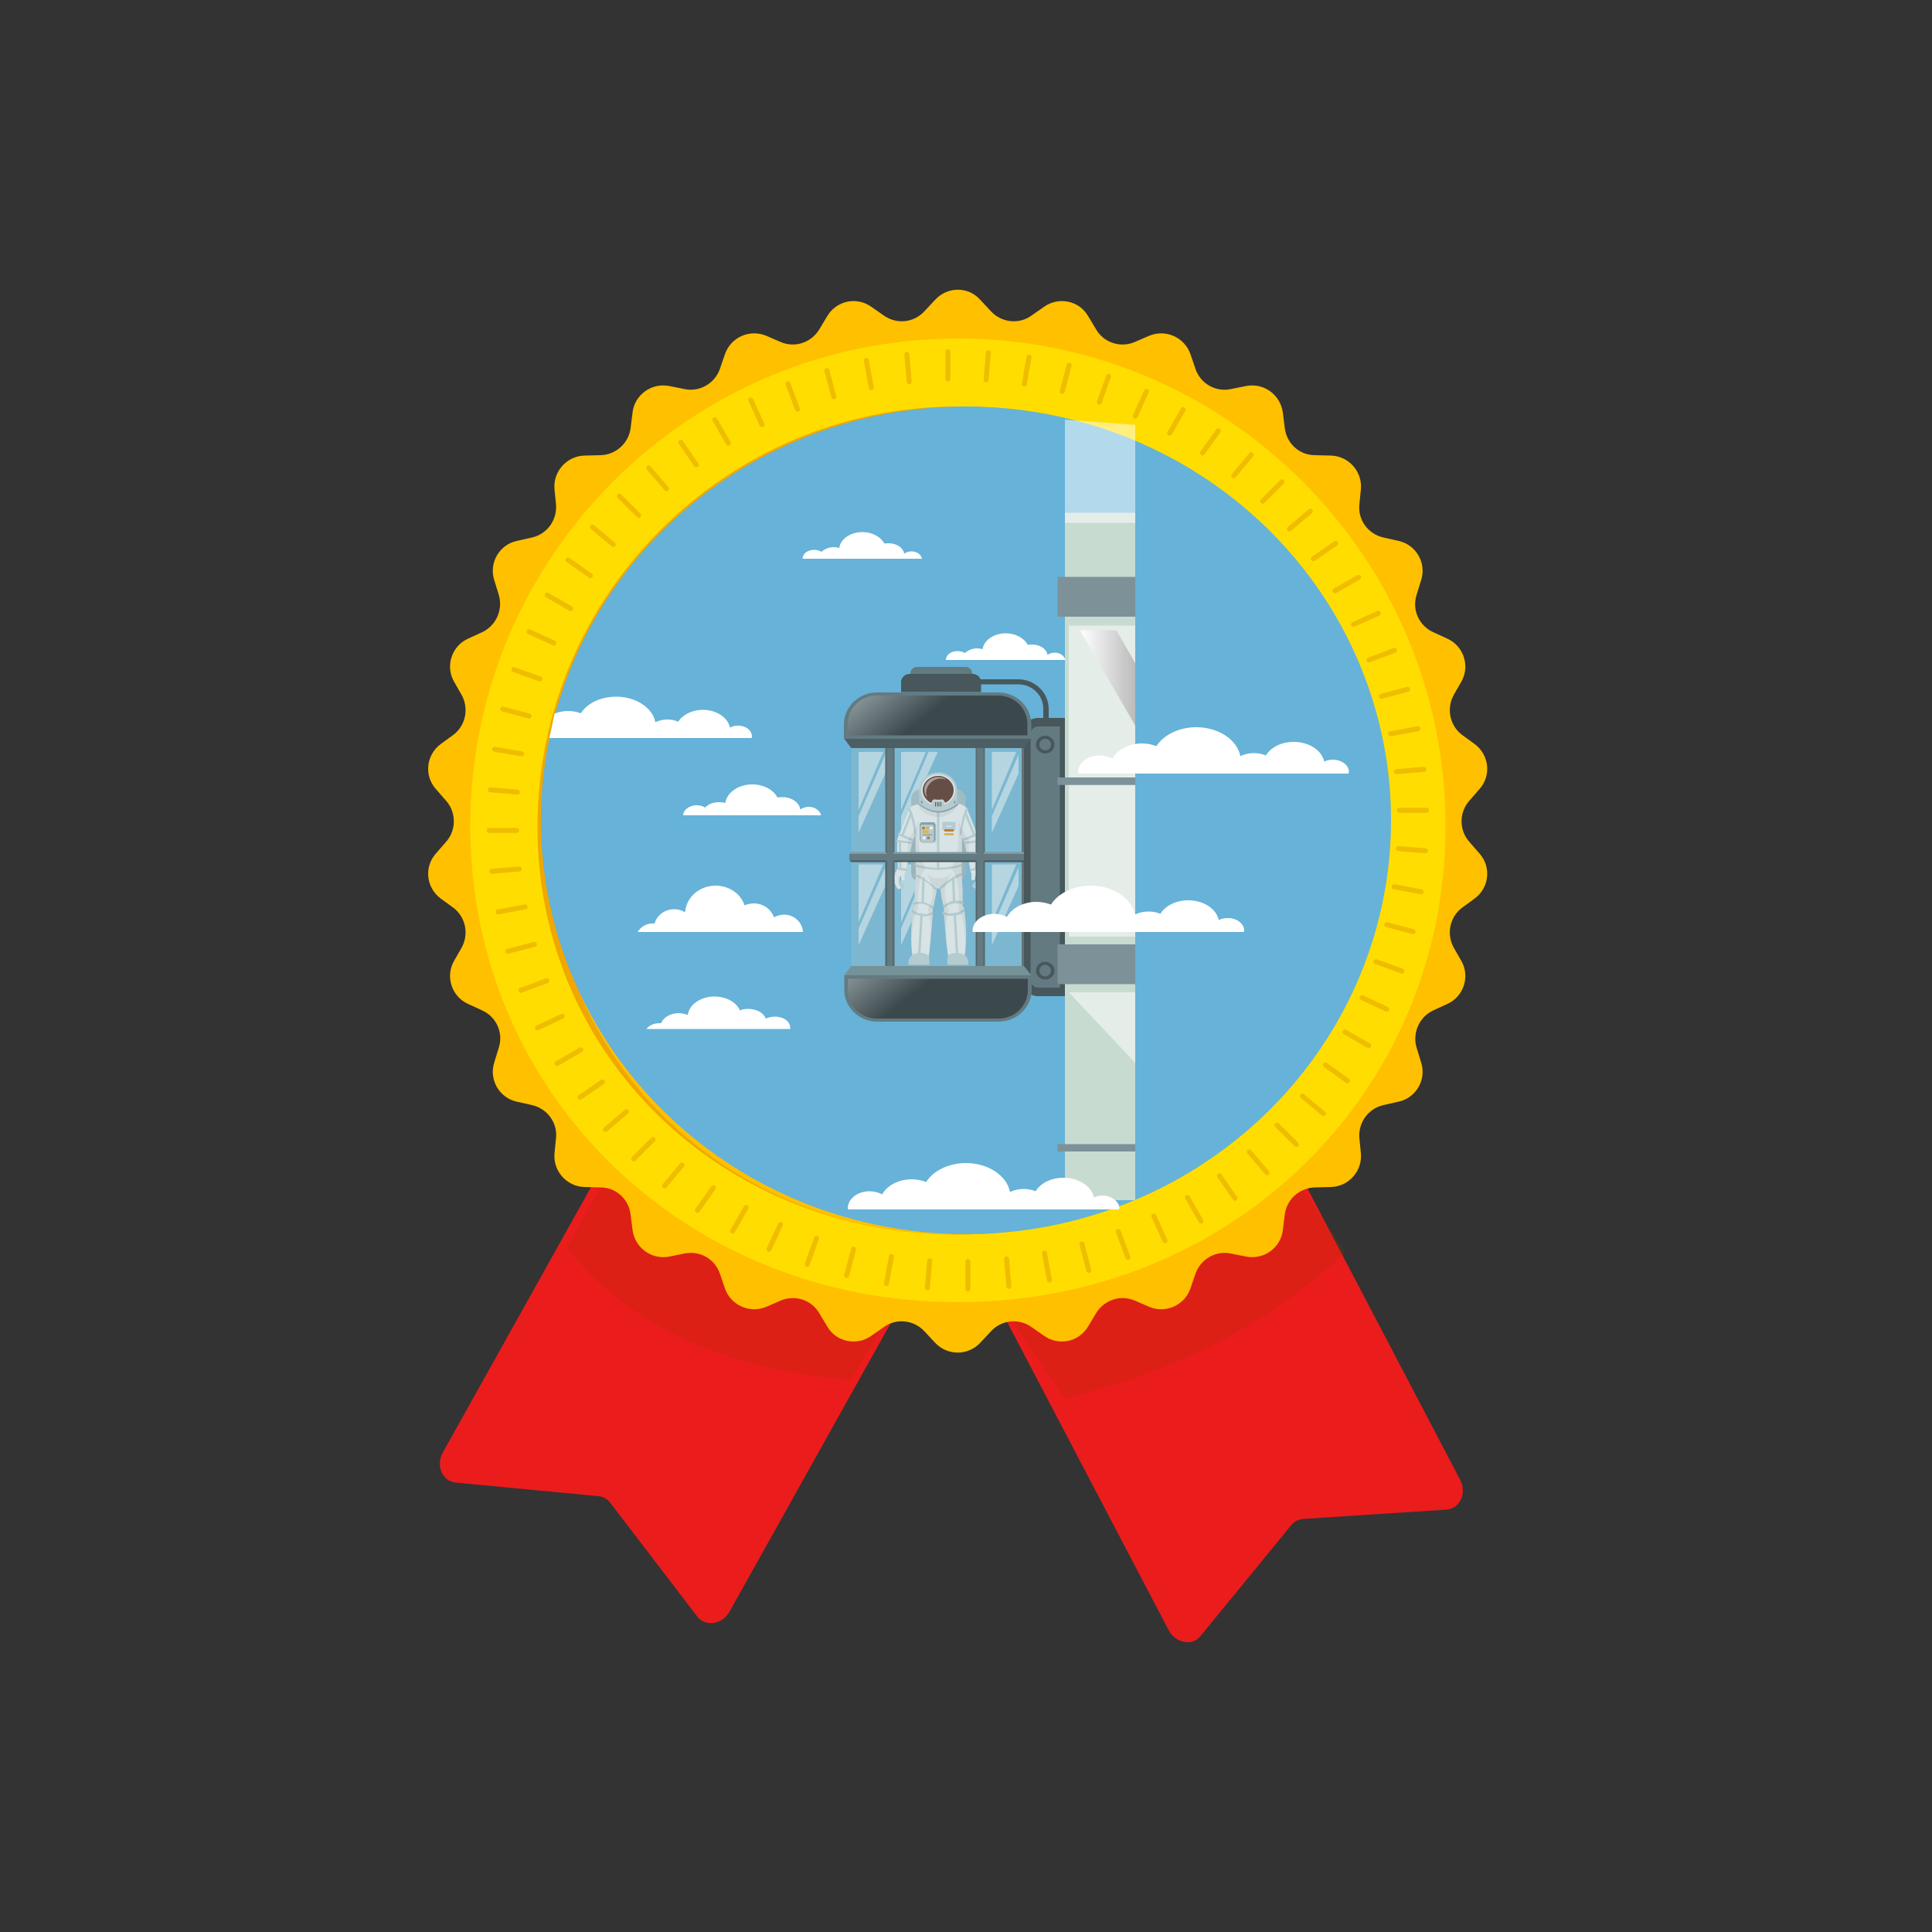 <?xml version="1.0" encoding="utf-8"?>
<!-- Generator: Adobe Illustrator 24.3.0, SVG Export Plug-In . SVG Version: 6.00 Build 0)  -->
<svg version="1.1" id="Layer_1" xmlns="http://www.w3.org/2000/svg" xmlns:xlink="http://www.w3.org/1999/xlink" x="0px" y="0px"
	 viewBox="0 0 500 500" style="enable-background:new 0 0 500 500;" xml:space="preserve">
<rect x="0" y="0" width="500" height="500" fill="#333333" stroke="none"/>
<style type="text/css">
	.st0{fill:#EB1C1C;}
	.st1{opacity:0.21;fill:#A33400;}
	.st2{fill:#FFC000;}
	.st3{fill:#FFC30D;}
	.st4{fill:#FFDD00;}
	.st5{fill:#F0A700;}
	.st6{clip-path:url(#SVGID_1_);}
	.st7{opacity:0.24;}
	.st8{fill:#FFFFFF;stroke:#B95700;stroke-width:1.294;stroke-linecap:round;stroke-miterlimit:10;}
	.st9{fill:#66B2D8;}
	.st10{clip-path:url(#SVGID_4_);}
	.st11{fill:#637A81;}
	.st12{fill:#47575B;}
	.st13{opacity:0.5;fill:#FFFFFF;enable-background:new    ;}
	.st14{fill:#97B8C5;}
	.st15{fill:#E0ECF1;}
	.st16{fill:#DADADA;}
	.st17{fill:#B1CCD7;}
	.st18{fill:#7A96A8;}
	.st19{fill:#492520;}
	.st20{opacity:0.1;fill:#3F4D57;enable-background:new    ;}
	.st21{fill:#FFFFFF;stroke:#B1CCD7;stroke-miterlimit:10;}
	.st22{fill:#B86810;}
	.st23{fill:#EAAC2A;}
	.st24{fill:#FFFFFF;}
	.st25{opacity:0.25;fill:#BFCABF;enable-background:new    ;}
	.st26{fill:#596E74;}
	.st27{fill:#7E9BA2;}
	.st28{fill:#53676C;}
	.st29{fill:#759299;}
	.st30{opacity:0.4;fill:url(#SVGID_5_);enable-background:new    ;}
	.st31{fill:#4B5F64;}
	.st32{opacity:0.4;fill:url(#SVGID_6_);enable-background:new    ;}
	.st33{clip-path:url(#SVGID_8_);}
	.st34{fill:#C8DBD0;}
	.st35{fill:url(#SVGID_9_);}
	.st36{fill:url(#SVGID_10_);}
	.st37{fill:url(#SVGID_11_);}
	.st38{fill:url(#SVGID_12_);}
	.st39{fill:url(#SVGID_13_);}
	.st40{fill:url(#SVGID_14_);}
	.st41{fill:url(#SVGID_15_);}
	.st42{fill:#7C9298;}
</style>
<g>
	<g>
		<g>
			<g>
				<path class="st0" d="M302.4,421.8l-49-93.5l75.5-38.8l49,93.5c1.8,3.5-0.1,7.5-3.7,7.7l-36.9,2.4c-1.3,0.1-2.4,0.7-3.2,1.7
					l-23.4,28.6C308.6,426.1,304.2,425.3,302.4,421.8z"/>
				<path class="st1" d="M251.3,326.3l76.4-32.6l20.5,30.5c-20.8,19.3-45.3,31.2-72.7,37.7L251.3,326.3z"/>
			</g>
			<g>
				<path class="st0" d="M188.8,417.1l50.1-89.7l-74.2-41.2l-50.1,89.7c-1.9,3.4-0.1,7.5,3.4,7.8l36.8,3.5c1.3,0.1,2.4,0.7,3.2,1.8
					l22.4,29.3C182.5,421.1,186.9,420.5,188.8,417.1z"/>
				<path class="st1" d="M245.5,314.8l-84.6-17.6l-14.2,25.7c16,20.4,40.8,31.4,73.5,34.2L245.5,314.8z"/>
			</g>
		</g>
	</g>
	<path class="st2" d="M253.7,77.6l2.8,3c2.7,2.9,7.2,3.4,10.4,1.1l3.3-2.3c3.8-2.7,9.1-1.6,11.4,2.4l2.1,3.5c2,3.4,6.3,4.8,10,3.2
		l3.7-1.6c4.3-1.8,9.2,0.4,10.7,4.8l1.3,3.8c1.3,3.8,5.2,6,9.1,5.2l4-0.8c4.6-0.9,8.9,2.3,9.5,6.9l0.5,4c0.5,4,3.8,7,7.8,7l4.1,0.1
		c4.6,0.1,8.2,4.1,7.8,8.7l-0.4,4c-0.4,4,2.3,7.6,6.2,8.5l4,0.9c4.5,1,7.2,5.7,5.8,10.1l-1.2,3.9c-1.2,3.8,0.6,7.9,4.3,9.6l3.7,1.7
		c4.2,1.9,5.9,7.1,3.6,11.1l-2,3.5c-1.9,3.5-1,7.9,2.2,10.3l3.3,2.4c3.7,2.8,4.3,8.1,1.2,11.6l-2.7,3.1c-2.6,3-2.6,7.5,0,10.5
		l2.7,3.1c3.1,3.5,2.5,8.8-1.2,11.6l-3.3,2.4c-3.2,2.4-4.1,6.8-2.2,10.3l2,3.5c2.3,4,0.6,9.2-3.6,11.1l-3.7,1.7
		c-3.6,1.7-5.4,5.8-4.3,9.6l1.2,3.9c1.4,4.4-1.3,9.1-5.8,10.1l-4,0.9c-3.9,0.9-6.5,4.5-6.2,8.5l0.4,4c0.4,4.6-3.2,8.6-7.8,8.7
		l-4.1,0.1c-4,0.1-7.3,3.1-7.8,7l-0.5,4c-0.5,4.6-4.9,7.8-9.5,6.9l-4-0.8c-3.9-0.8-7.8,1.5-9.1,5.2l-1.3,3.8
		c-1.5,4.4-6.4,6.6-10.7,4.8l-3.7-1.6c-3.7-1.6-7.9-0.2-10,3.2l-2.1,3.5c-2.4,4-7.6,5.1-11.4,2.4l-3.3-2.3
		c-3.3-2.3-7.7-1.8-10.4,1.1l-2.8,3c-3.2,3.4-8.5,3.4-11.7,0l-2.8-3c-2.7-2.9-7.2-3.4-10.4-1.1l-3.3,2.3c-3.8,2.7-9.1,1.6-11.4-2.4
		l-2.1-3.5c-2-3.4-6.3-4.8-10-3.2l-3.7,1.6c-4.3,1.8-9.2-0.4-10.7-4.8l-1.3-3.8c-1.3-3.8-5.2-6-9.1-5.2l-4,0.8
		c-4.6,0.9-8.9-2.3-9.5-6.9l-0.5-4c-0.5-4-3.8-7-7.8-7l-4.1-0.1c-4.6-0.1-8.2-4.1-7.8-8.7l0.4-4c0.4-4-2.3-7.6-6.2-8.5l-4-0.9
		c-4.5-1-7.2-5.7-5.8-10.1l1.2-3.9c1.2-3.8-0.6-7.9-4.3-9.6l-3.7-1.7c-4.2-1.9-5.9-7.1-3.6-11.1l2-3.5c1.9-3.5,1-7.9-2.2-10.3
		l-3.3-2.4c-3.7-2.8-4.3-8.1-1.2-11.6l2.7-3.1c2.6-3,2.6-7.5,0-10.5l-2.7-3.1c-3.1-3.5-2.5-8.8,1.2-11.6l3.3-2.4
		c3.2-2.4,4.1-6.8,2.2-10.3l-2-3.5c-2.3-4-0.6-9.2,3.6-11.1l3.7-1.7c3.6-1.7,5.4-5.8,4.3-9.6l-1.2-3.9c-1.4-4.4,1.3-9.1,5.8-10.1
		l4-0.9c3.9-0.9,6.5-4.5,6.2-8.5l-0.4-4c-0.4-4.6,3.2-8.6,7.8-8.7l4.1-0.1c4-0.1,7.3-3.1,7.8-7l0.5-4c0.5-4.6,4.9-7.8,9.5-6.9l4,0.8
		c3.9,0.8,7.8-1.5,9.1-5.2l1.3-3.8c1.5-4.4,6.4-6.6,10.7-4.8l3.7,1.6c3.7,1.6,7.9,0.2,10-3.2l2.1-3.5c2.4-4,7.6-5.1,11.4-2.4
		l3.3,2.3c3.3,2.3,7.7,1.8,10.4-1.1l2.8-3C245.2,74.1,250.6,74.1,253.7,77.6z"/>
	<g>
		<g>
			<path class="st3" d="M342.7,231.1c0,52.4-42.5,92.3-94.8,92.3s-94.8-39.9-94.8-92.3c0-52.4,42.5-94.8,94.8-94.8
				S342.7,178.8,342.7,231.1z"/>
		</g>
		<g>
			<path class="st4" d="M247.9,337c-70.8,0-126.2-54.1-126.2-123.2c0-69.6,56.6-126.2,126.2-126.2c69.6,0,126.2,56.6,126.2,126.2
				C374.1,282.9,318.7,337,247.9,337z"/>
		</g>
		<path class="st5" d="M247.9,105.2c-60,0-108.8,48.8-108.8,108.8c0,59.2,47.8,105.5,108.8,105.5c61,0,108.8-46.3,108.8-105.5
			C356.7,154,307.9,105.2,247.9,105.2z"/>
		<path class="st2" d="M247.9,110.5c-58.5,0-106.1,47.6-106.1,106.1c0,57.7,46.6,102.9,106.1,102.9c59.5,0,106.1-45.2,106.1-102.9
			C354,158.1,306.4,110.5,247.9,110.5z"/>
		<g>
			<defs>
				<path id="SVGID_3_" d="M341.8,213.6c0,51.9-42.1,91.4-93.9,91.4c-51.9,0-93.9-39.5-93.9-91.4c0-51.9,42.1-93.9,93.9-93.9
					C299.8,119.6,341.8,161.7,341.8,213.6z"/>
			</defs>
			<clipPath id="SVGID_1_">
				<use xlink:href="#SVGID_3_"  style="overflow:visible;"/>
			</clipPath>
			<g class="st6">
				
					<rect x="228.9" y="50.4" transform="matrix(0.707 0.707 -0.707 0.707 199.425 -116.23)" class="st4" width="22.3" height="264.4"/>
			</g>
			<g class="st6">
				
					<rect x="242.4" y="84.7" transform="matrix(0.707 0.707 -0.707 0.707 239.523 -123.29)" class="st4" width="52.4" height="285.5"/>
			</g>
		</g>
	</g>
	<g class="st7">
		<line class="st8" x1="126.6" y1="214.9" x2="133.7" y2="214.9"/>
		<line class="st8" x1="126.9" y1="204.4" x2="133.9" y2="205"/>
		<line class="st8" x1="128" y1="193.9" x2="135" y2="195.1"/>
		<line class="st8" x1="130.1" y1="183.5" x2="136.9" y2="185.3"/>
		<line class="st8" x1="133" y1="173.3" x2="139.7" y2="175.7"/>
		<line class="st8" x1="136.9" y1="163.5" x2="143.3" y2="166.4"/>
		<line class="st8" x1="141.6" y1="154" x2="147.7" y2="157.5"/>
		<line class="st8" x1="147" y1="144.9" x2="152.8" y2="149"/>
		<line class="st8" x1="153.3" y1="136.4" x2="158.7" y2="140.9"/>
		<line class="st8" x1="160.3" y1="128.4" x2="165.3" y2="133.4"/>
		<line class="st8" x1="167.9" y1="121.1" x2="172.5" y2="126.5"/>
		<line class="st8" x1="176.2" y1="114.5" x2="180.2" y2="120.3"/>
		<line class="st8" x1="185" y1="108.6" x2="188.5" y2="114.7"/>
		<line class="st8" x1="194.3" y1="103.5" x2="197.2" y2="109.9"/>
		<line class="st8" x1="203.9" y1="99.3" x2="206.4" y2="105.9"/>
		<line class="st8" x1="214" y1="95.9" x2="215.8" y2="102.7"/>
		<line class="st8" x1="224.2" y1="93.3" x2="225.5" y2="100.3"/>
		<line class="st8" x1="234.7" y1="91.7" x2="235.3" y2="98.8"/>
		<line class="st8" x1="245.3" y1="91" x2="245.3" y2="98.1"/>
		<line class="st8" x1="255.8" y1="91.3" x2="255.2" y2="98.3"/>
		<line class="st8" x1="266.3" y1="92.4" x2="265.1" y2="99.4"/>
		<line class="st8" x1="276.7" y1="94.5" x2="274.9" y2="101.3"/>
		<line class="st8" x1="286.9" y1="97.4" x2="284.5" y2="104.1"/>
		<line class="st8" x1="296.7" y1="101.3" x2="293.8" y2="107.7"/>
		<line class="st8" x1="306.2" y1="106" x2="302.7" y2="112.1"/>
		<line class="st8" x1="315.3" y1="111.5" x2="311.2" y2="117.2"/>
		<line class="st8" x1="323.8" y1="117.7" x2="319.3" y2="123.1"/>
		<line class="st8" x1="331.8" y1="124.7" x2="326.8" y2="129.7"/>
		<line class="st8" x1="339.1" y1="132.3" x2="333.7" y2="136.9"/>
		<line class="st8" x1="345.7" y1="140.6" x2="339.9" y2="144.6"/>
		<line class="st8" x1="351.6" y1="149.4" x2="345.5" y2="152.9"/>
		<line class="st8" x1="356.7" y1="158.7" x2="350.3" y2="161.6"/>
		<line class="st8" x1="360.9" y1="168.3" x2="354.3" y2="170.8"/>
		<line class="st8" x1="364.3" y1="178.4" x2="357.5" y2="180.2"/>
		<line class="st8" x1="366.9" y1="188.6" x2="359.9" y2="189.9"/>
		<line class="st8" x1="368.5" y1="199.1" x2="361.4" y2="199.7"/>
		<line class="st8" x1="369.2" y1="209.7" x2="362.1" y2="209.7"/>
		<line class="st8" x1="368.9" y1="220.2" x2="361.9" y2="219.6"/>
		<line class="st8" x1="367.8" y1="230.8" x2="360.8" y2="229.5"/>
		<line class="st8" x1="365.7" y1="241.1" x2="358.9" y2="239.3"/>
		<line class="st8" x1="362.8" y1="251.3" x2="356.1" y2="248.9"/>
		<line class="st8" x1="358.9" y1="261.2" x2="352.5" y2="258.2"/>
		<line class="st8" x1="354.2" y1="270.6" x2="348.1" y2="267.1"/>
		<line class="st8" x1="348.7" y1="279.7" x2="343" y2="275.6"/>
		<line class="st8" x1="342.5" y1="288.2" x2="337.1" y2="283.7"/>
		<line class="st8" x1="335.5" y1="296.2" x2="330.5" y2="291.2"/>
		<line class="st8" x1="327.9" y1="303.5" x2="323.3" y2="298.1"/>
		<line class="st8" x1="319.6" y1="310.1" x2="315.6" y2="304.3"/>
		<line class="st8" x1="310.8" y1="316" x2="307.3" y2="309.9"/>
		<line class="st8" x1="301.5" y1="321.1" x2="298.6" y2="314.7"/>
		<line class="st8" x1="291.9" y1="325.4" x2="289.4" y2="318.7"/>
		<line class="st8" x1="281.8" y1="328.8" x2="280" y2="321.9"/>
		<line class="st8" x1="271.6" y1="331.3" x2="270.3" y2="324.3"/>
		<line class="st8" x1="261.1" y1="332.9" x2="260.5" y2="325.8"/>
		<line class="st8" x1="250.5" y1="333.6" x2="250.5" y2="326.5"/>
		<line class="st8" x1="240" y1="333.3" x2="240.6" y2="326.3"/>
		<line class="st8" x1="229.4" y1="332.2" x2="230.7" y2="325.2"/>
		<line class="st8" x1="219.1" y1="330.1" x2="220.9" y2="323.3"/>
		<line class="st8" x1="208.9" y1="327.2" x2="211.3" y2="320.5"/>
		<line class="st8" x1="199" y1="323.3" x2="202" y2="316.9"/>
		<line class="st8" x1="189.6" y1="318.6" x2="193.1" y2="312.5"/>
		<line class="st8" x1="180.5" y1="313.2" x2="184.6" y2="307.4"/>
		<line class="st8" x1="172" y1="306.9" x2="176.5" y2="301.5"/>
		<line class="st8" x1="164" y1="299.9" x2="169" y2="294.9"/>
		<line class="st8" x1="156.7" y1="292.3" x2="162.1" y2="287.7"/>
		<line class="st8" x1="150.1" y1="284" x2="155.9" y2="280"/>
		<line class="st8" x1="144.2" y1="275.2" x2="150.3" y2="271.7"/>
		<line class="st8" x1="139.1" y1="266" x2="145.5" y2="263"/>
		<line class="st8" x1="134.8" y1="256.3" x2="141.5" y2="253.8"/>
		<line class="st8" x1="131.4" y1="246.2" x2="138.3" y2="244.4"/>
		<line class="st8" x1="128.9" y1="236" x2="135.9" y2="234.7"/>
		<line class="st8" x1="127.3" y1="225.5" x2="134.4" y2="224.9"/>
	</g>
</g>
<g id="Layer_1_1_">
	<ellipse class="st9" cx="250" cy="212.3" rx="110" ry="107.1"/>
	<g>
		<g>
			<defs>
				<polyline id="SVGID_2_" points="293.8,310.6 293.8,75 199.5,75 199.5,310.6 				"/>
			</defs>
			<clipPath id="SVGID_4_">
				<use xlink:href="#SVGID_2_"  style="overflow:visible;"/>
			</clipPath>
			<g class="st10">
				<path class="st11" d="M249.9,172.6h-12.6c-0.9,0-1.7,0.7-1.7,1.7v2h16v-2C251.6,173.3,250.8,172.6,249.9,172.6z"/>
				<path class="st12" d="M276.6,257.8h-7.9c-2.4,0-4.3-1.9-4.3-4.2V190c0-2.3,1.9-4.2,4.3-4.2h7.9V257.8z"/>
				<path class="st11" d="M268.7,255.6c-1.1,0-2-0.9-2-2V190c0-1.1,0.9-2,2-2h5.6v67.6H268.7z"/>
				<path class="st12" d="M272.9,192.7c0,1.3-1.1,2.3-2.4,2.3s-2.4-1-2.4-2.3s1.1-2.3,2.4-2.3S272.9,191.4,272.9,192.7z"/>
				<path class="st12" d="M272.9,251.2c0,1.3-1.1,2.3-2.4,2.3s-2.4-1-2.4-2.3s1.1-2.3,2.4-2.3S272.9,249.9,272.9,251.2z"/>
				<ellipse class="st11" cx="270.5" cy="192.7" rx="1.5" ry="1.5"/>
				<path class="st11" d="M272,251.2c0,0.8-0.7,1.5-1.5,1.5s-1.5-0.6-1.5-1.5s0.7-1.5,1.5-1.5S272,250.4,272,251.2z"/>
				<path class="st12" d="M251.7,174.4h-16.3c-1.2,0-2.2,1-2.2,2.1v2.6h20.7v-2.6C253.9,175.4,252.9,174.4,251.7,174.4z"/>
				<path class="st12" d="M271.4,186.4H270v-3c0-3.5-2.9-6.3-6.5-6.3h-11.2v-1.3h11.2c4.3,0,7.9,3.4,7.9,7.7V186.4z"/>
				<polygon class="st13" points="222.2,194.6 222.2,209.6 228.6,194.6 				"/>
				<polygon class="st13" points="222.2,215.5 229.1,200.2 229.1,195.3 222.2,211.2 				"/>
				<polygon class="st13" points="256.7,194.6 256.7,209.6 263,194.6 				"/>
				<polygon class="st13" points="256.7,211.2 256.7,215.5 263.6,200.2 263.6,195.3 				"/>
				<polygon class="st13" points="233.2,194.6 233.2,209.6 239.6,194.6 				"/>
				<polygon class="st13" points="233.2,211.2 233.2,215.5 242.7,194.6 240.3,194.6 				"/>
				<polygon class="st13" points="222.2,223.7 222.2,238.7 228.6,223.7 				"/>
				<polygon class="st13" points="222.2,244.6 229.1,229.3 229.1,224.5 222.2,240.3 				"/>
				<polygon class="st13" points="256.7,223.7 256.7,238.7 263,223.7 				"/>
				<polygon class="st13" points="256.7,244.6 263.6,229.3 263.6,224.5 256.7,240.3 				"/>
				<polygon class="st13" points="233.2,223.7 233.2,238.7 239.6,223.7 				"/>
				<polygon class="st13" points="233.2,240.3 233.2,244.6 242.7,223.7 240.3,223.7 				"/>
				<g>
					<g>
						<path class="st14" d="M249.9,206.7v18.9c0,0.8-0.4,1.5-0.9,2c-0.1,0-0.1,0.1-0.2,0.1c-0.4,0.3-1,0.5-1.5,0.5h-8.9
							c-0.2,0-0.3,0-0.5,0c-0.4-0.1-0.7-0.2-1-0.4c-0.1,0-0.1-0.1-0.2-0.1c-0.6-0.5-0.9-1.2-0.9-2v-18.9c0-1.3,0.9-2.3,2.2-2.5
							c0.2,0,0.3,0,0.5,0h8.9c0.2,0,0.3,0,0.5,0C248.9,204.4,249.9,205.5,249.9,206.7z"/>
						<g>
							<g>
								<path class="st15" d="M249.1,208.3c0,0,0,1.6-0.1,4c0,0.7,0,1.6,0,2.4c0,0.4,0,0.8,0,1.3c0,0.1,0,0.2,0,0.2
									c0,2.3-0.1,4.9-0.1,7.3c0,0.2,0,0.4,0,0.6c0,0.7,0,1.3,0,2c0,0.2,0,0.3,0,0.5c0,0,0,0,0,0v0c0,1.3,0,2.4,0,3.3h-11.9
									c0-0.9,0-2,0-3.3v0c0,0,0,0,0,0c0-0.2,0-0.3,0-0.5c0-0.6,0-1.3,0-2c0-0.2,0-0.4,0-0.5c0-2.4-0.1-4.9-0.1-7.3
									c0-0.1,0-0.2,0-0.2c0-0.4,0-0.9,0-1.3l0,0c0-0.9,0-1.7,0-2.4c0-2.4-0.1-4-0.1-4c0,0,0,0,0.1,0l0.9-0.3l0.4-0.1l0.5-0.1
									l0.5-0.1l0.4-0.1l0.6-0.2l0.1,0h5.8l0.1,0l0.6,0.2l0.4,0.1l0.5,0.1l0.5,0.1l0.4,0.1L249.1,208.3
									C249,208.3,249.1,208.3,249.1,208.3z"/>
								<g>
									<path class="st15" d="M249.1,232.9c0,0.2,0,0.4-0.1,0.6c0,0.1,0,0.2,0,0.3c0,0.1,0,0.2,0,0.3c-0.1,0.4-0.1,0.9-0.2,1.3
										l-0.6,0l-0.1,0l-1,0.1l-1.3,0.1l-0.3,0l-0.4,0l-0.5,0c-0.1-0.2-0.1-0.4-0.2-0.6c0-0.1-0.1-0.2-0.1-0.3
										c0-0.1-0.1-0.2-0.1-0.3c-0.4-1.3-0.6-2.7-0.8-4.3c0-0.1,0-0.2,0-0.3c0-0.1,0-0.2,0-0.3l0,0c-0.1-0.5-0.1-1-0.2-1.5
										c0-0.2-0.1-0.4-0.1-0.7c0-0.1,0-0.2,0-0.3c-0.1-0.4-0.1-0.8-0.2-1.2c-0.1,0.4-0.1,0.8-0.2,1.2c0,0.1,0,0.2,0,0.3
										c0,0.2-0.1,0.4-0.1,0.7c-0.1,0.5-0.1,1-0.2,1.5l0,0c0,0.1,0,0.2,0,0.3c0,0.1,0,0.2,0,0.3c-0.2,1.6-0.5,3-0.8,4.3
										c0,0.1-0.1,0.2-0.1,0.3c0,0.1-0.1,0.2-0.1,0.3c-0.1,0.2-0.1,0.4-0.2,0.6l-0.5,0l-0.6,0l-0.1,0l-1.3-0.1l-1-0.1l-0.1,0
										l-0.6,0c-0.1-0.4-0.1-0.9-0.2-1.3c0-0.1,0-0.2,0-0.3l0,0c0-0.1,0-0.2,0-0.3c-0.2-2.2-0.1-4.2,0.1-5.9
										c0-0.3,0.1-0.6,0.1-0.9c0,0,0,0,0,0c0,0,0,0,0,0c0-0.2,0.1-0.3,0.1-0.5c0-0.1,0.1-0.3,0.1-0.4c0-0.1,0-0.1,0-0.2v0
										c0,0,0,0,0,0c0,0,0,0,0,0h0c0.4-0.4,0.7-0.7,1.2-0.9l0,0c0,0,0.1,0,0.1-0.1c0.3-0.1,0.7-0.2,1-0.2c0,0,0.1,0,0.1,0l0,0
										c0.5,0,1,0,1.6,0.2c0,0,0.1,0,0.1,0c0,0,0,0,0,0c0.3,0.1,0.7,0.2,1,0.4l0,0c0.1,0,0.2,0.1,0.3,0.1c0.1,0,0.1,0.1,0.2,0.1
										l0,0c0,0,0.1,0,0.1,0c0,0,0.1,0,0.1,0l0,0c0.1,0,0.2-0.1,0.2-0.1c0.1,0,0.2-0.1,0.3-0.1l0,0c0.3-0.2,0.7-0.3,1-0.4
										c0,0,0,0,0,0c0,0,0.1,0,0.1,0c0.5-0.1,1.1-0.2,1.6-0.2c0,0,0.1,0,0.1,0c0.4,0,0.7,0.1,1,0.2c0,0,0.1,0,0.1,0.1l0,0
										c0.4,0.2,0.8,0.5,1.2,0.9h0l0,0c0,0,0,0,0,0v0c0,0.1,0,0.1,0,0.2c0,0.1,0.1,0.3,0.1,0.4c0,0.2,0.1,0.3,0.1,0.5c0,0,0,0,0,0
										c0,0,0,0,0,0c0.1,0.3,0.1,0.6,0.1,0.9C249.1,229.2,249.2,231,249.1,232.9z"/>
									<path class="st15" d="M241.4,235.1c0,0.3,0,0.6,0,0.9c0,0.2,0,0.4,0,0.6c-0.2,3.6-0.8,9-1,10.8l0,0
										c-0.1,0.4-0.1,0.7-0.1,0.7l0,0l0,0c-0.5-0.5-1.4-0.7-2.3-0.7c-0.6,0-1.3,0.1-1.8,0.3v0c0-0.2-0.1-0.3-0.1-0.5c0,0,0,0,0,0
										c0,0,0,0,0,0c0-0.1,0-0.1,0-0.2v0c-0.5-2.7-0.4-7.7,0.2-11.1c0-0.2,0.1-0.4,0.1-0.5c0.1-0.5,0.2-0.9,0.3-1.3
										c0-0.1,0.1-0.2,0.1-0.3l0,0c0-0.1,0.4-0.1,0.9,0c0,0,0.1,0,0.1,0c0.8,0.2,1.9,0.4,2.7,0.6c0,0,0.1,0,0.1,0
										c0.5,0.1,0.8,0.2,0.9,0.3C241.4,234.9,241.4,235,241.4,235.1z"/>
									<path class="st15" d="M249.7,247L249.7,247c0,0.1,0,0.1,0,0.2c0,0,0,0,0,0c0,0.2-0.1,0.4-0.1,0.5v0
										c-0.5-0.2-1.2-0.3-1.8-0.3c-0.9,0-1.8,0.2-2.3,0.7l0,0l0,0c0-0.1-0.1-0.3-0.1-0.7l0,0c0-0.1,0-0.3-0.1-0.5c0,0,0-0.1,0-0.1
										c-0.1-0.4-0.1-0.9-0.2-1.4c0,0,0,0,0,0c-0.3-2.2-0.6-6.2-0.8-8.8c0-0.2,0-0.4,0-0.6c0-0.3,0-0.6,0-0.9c0-0.1,0-0.2,0-0.3
										c0.1,0,0.4-0.1,0.9-0.3l0,0c0,0,0,0,0,0c0.8-0.2,2-0.5,2.8-0.7c0,0,0.1,0,0.1,0c0.5-0.1,0.9-0.1,0.9,0
										c0,0.1,0.1,0.2,0.1,0.3c0,0,0,0.1,0,0.2c0,0.1,0,0.1,0.1,0.2c0,0.1,0,0.1,0.1,0.2c0,0.1,0,0.1,0.1,0.2
										c0,0.2,0.1,0.3,0.1,0.5c0,0,0,0,0,0.1c0,0.2,0.1,0.3,0.1,0.5C250.1,239.2,250.2,244.3,249.7,247z"/>
									<path class="st16" d="M242.8,225.4c0-0.1,0-0.2,0-0.3c0,0,0,0,0,0c0,0,0,0,0,0C242.8,225.3,242.8,225.4,242.8,225.4z"/>
									<path class="st17" d="M235.1,249.7h5.4c0.1-1.3,0-1.4-0.1-2.3c-1.4-1.4-4.9-1-5.3,1.4L235.1,249.7z"/>
									<path class="st17" d="M250.6,249.7h-5.4c-0.1-1.3,0-1.4,0.1-2.3c1.4-1.4,4.9-1,5.3,1.4L250.6,249.7z"/>
								</g>
								<path class="st15" d="M239,211c-1.3,3.3-2.2,5.1-3,7c-0.3,0.8-1.2,1-2.2,0.6c-1.3-0.5-1.6-1.6-1.3-2.2l2.7-6.8
									c0.6-1.4,2-1.4,2.6-1.2l0,0C238.9,208.8,239.3,210.1,239,211z"/>
								<path class="st15" d="M246.6,211c1.3,3.3,2.2,5.1,3,7c0.3,0.8,1.2,1,2.2,0.6c1.3-0.5,1.6-1.6,1.3-2.2l-2.7-6.8
									c-0.6-1.4-2-1.4-2.6-1.2l0,0C246.8,208.8,246.3,210.1,246.6,211z"/>
								<path class="st15" d="M236.1,217.1c0,0.2,0,0.4,0,0.6c0,0.1,0,0.2,0,0.2c0,0,0,0,0,0l0,0c0,0.1,0,0.3-0.1,0.5
									c-0.1,0.3-0.1,0.7-0.2,1.1c-0.3,1.4-0.7,3.2-1.2,5.4c0,0.1,0,0.2-0.1,0.3h0h0l-1.2-0.2l-0.6-0.1l-0.3-0.1c0,0,0-0.1,0-0.1
									c0,0,0-0.1,0-0.1c-0.1-2.2-0.3-4.9-0.2-6.6c0-0.2,0-0.3,0-0.5c0-0.3,0.1-0.5,0.2-0.7c0,0,0-0.1,0-0.1
									c0.1-0.1,0.1-0.2,0.2-0.3c0.1-0.2,0.2-0.3,0.4-0.4c0.2-0.1,0.3-0.2,0.5-0.3c0.2-0.1,0.4-0.1,0.6-0.1c0.1,0,0.3,0,0.4,0
									c0.6,0.1,1,0.2,1.2,0.5c0.1,0.1,0.1,0.1,0.1,0.2C236,216.3,236.1,216.7,236.1,217.1z"/>
								<path class="st15" d="M251.1,225.1c-1.4-7-2.7-9.5,0-9.8c0.8-0.1,1.7,0,2.1,1.2c0.5,1.3,0.1,5.2,0,8.1L251.1,225.1z"/>
								<g>
									<path class="st17" d="M234,229.7L234,229.7C233.9,229.7,233.9,229.7,234,229.7c-0.1,0-0.1,0-0.2,0c0,0.1-0.1,0.2-0.2,0.3
										l0,0c-0.2,0.1-0.4,0-0.5-0.1c0,0-0.1-0.1-0.1-0.1l-0.9-1.2c0,0,0,0,0,0c0,0,0,0,0,0c0,0,0,0,0,0c0,0,0,0,0,0c0,0,0,0,0,0
										c0,0,0,0,0,0l-0.1-1.3c0-0.2,0.2-0.3,0.4-0.3h0c0.3,0,0.5,0.1,0.5,0.3l0,0l0,0.3l0.1,0.4l0.8,0.7c0.1,0.1,0.1,0.2,0.1,0.3
										l0.2,0.2l0,0C234.2,229.4,234.1,229.6,234,229.7z"/>
									<path class="st15" d="M234.5,225c0,0.1,0,0.1,0,0.2c0,0.1,0,0.2-0.1,0.3v0v0c0,0,0,0.1-0.1,0.1l-0.2,0.5c0,0.1,0,0.1,0,0.2
										l0,1.2c0,0.2-0.2,0.3-0.4,0.3h0c-0.3,0-0.5-0.2-0.5-0.4l0-0.8l-0.5,0.7l0,0l-0.2,1.2l0.6,1.2c0.1,0.1,0,0.2-0.1,0.3
										c-0.1,0-0.1,0.1-0.2,0.1h0c-0.2,0-0.5-0.1-0.6-0.2c0,0-0.7-1.4-0.7-1.4c0,0-0.1-1-0.1-1.3c0-0.1,0-0.1,0-0.2
										c0.1-0.3,0.2-1.2,0.7-1.9c0,0,0,0,0,0l0.1-0.3l0.1-0.2l0.2-0.6l0,0l0.6,0.1l1.2,0.2l0,0.7L234.5,225z"/>
								</g>
								<g>
									<path class="st17" d="M252.9,227.2l0,0.3l-0.1,0.4l-0.8,0.7c-0.1,0.1-0.1,0.2-0.1,0.3l-0.3,0.2c-0.2,0.1-0.1,0.3,0.1,0.4
										l0,0c0,0,0.1,0,0.1,0c0,0.1,0.1,0.2,0.2,0.3h0c0.2,0.1,0.5,0,0.6-0.2l0.9-1.2c0,0,0,0,0,0c0,0,0,0,0,0c0,0,0,0,0,0
										c0,0,0,0,0,0c0,0,0,0,0,0c0,0,0,0,0,0l0.1-1.3c0-0.2-0.2-0.3-0.4-0.3h0C253.1,226.9,252.9,227,252.9,227.2z"/>
									<path class="st15" d="M251.2,224.2l-0.1,0.8c0,0.2,0,0.4,0.1,0.6l0.2,0.5c0,0.1,0,0.1,0,0.2l0,1.2c0,0.2,0.2,0.3,0.4,0.3h0
										c0.3,0,0.5-0.2,0.5-0.4l0-0.8l0.5,0.7l0.2,1.2l-0.6,1.2c-0.1,0.2,0,0.4,0.3,0.4h0c0.2,0,0.5-0.1,0.6-0.2
										c0,0,0.7-1.4,0.7-1.4c0,0,0.1-1,0.1-1.3c0-0.1,0-0.1,0-0.2c-0.1-0.3-0.3-1.3-0.7-1.9l-0.4-1L251.2,224.2z"/>
								</g>
								<path class="st17" d="M234.7,225.2c0,0.1-0.1,0.2-0.2,0.2l0,0c0,0,0,0,0,0c0,0,0,0-0.1,0l-1.2-0.2l0,0l-0.4-0.1l-0.4-0.1
									c-0.1,0-0.1,0-0.2-0.1c-0.1-0.1-0.1-0.1-0.1-0.2c0-0.1,0.1-0.2,0.2-0.2c0,0,0,0,0.1,0c0,0,0.1,0,0.1,0l0.2,0l0.6,0.1
									l1.2,0.2c0,0,0,0,0,0c0,0,0,0,0,0c0,0,0,0,0,0C234.7,224.9,234.7,225.1,234.7,225.2z"/>
								<path class="st17" d="M251.2,225.4c-0.1,0-0.2-0.1-0.3-0.2c0-0.1,0.1-0.3,0.2-0.3l1.9-0.4c0.2,0,0.3,0.1,0.3,0.2
									c0,0.1-0.1,0.3-0.2,0.3L251.2,225.4C251.2,225.4,251.2,225.4,251.2,225.4z"/>
								<path class="st17" d="M235.9,218.4C235.9,218.4,235.9,218.4,235.9,218.4l-3.7-0.5c-0.2,0-0.3-0.2-0.2-0.3
									c0-0.1,0.2-0.3,0.3-0.2l3.6,0.5c0.2,0,0.3,0.2,0.2,0.3C236.2,218.3,236.1,218.4,235.9,218.4z"/>
								<path class="st17" d="M249.7,218.4c-0.1,0-0.3-0.1-0.3-0.2c0-0.1,0.1-0.3,0.2-0.3l3.6-0.5c0.2,0,0.3,0.1,0.3,0.2
									c0,0.1-0.1,0.3-0.2,0.3L249.7,218.4C249.7,218.4,249.7,218.4,249.7,218.4z"/>
								<path class="st17" d="M236.2,217.7c0,0-0.1,0-0.1,0l-3.6-1.5c-0.1-0.1-0.2-0.2-0.1-0.4c0.1-0.1,0.2-0.2,0.4-0.1l3.6,1.5
									c0.1,0.1,0.2,0.2,0.1,0.4C236.5,217.6,236.4,217.7,236.2,217.7z"/>
								<path class="st17" d="M249.4,217.7c-0.1,0-0.2-0.1-0.3-0.2c-0.1-0.1,0-0.3,0.1-0.4l3.6-1.5c0.1-0.1,0.3,0,0.4,0.1
									c0.1,0.1,0,0.3-0.1,0.4l-3.6,1.5C249.5,217.7,249.4,217.7,249.4,217.7z"/>
								<path class="st17" d="M236.9,216.2c-0.1,0-0.3-0.1-0.3-0.3c-0.2-2.3-0.7-4.5-1.6-6.5c-0.1-0.1,0-0.3,0.1-0.4
									c0.1-0.1,0.3,0,0.4,0.1c0.9,2.1,1.5,4.3,1.6,6.7C237.2,216,237.1,216.2,236.9,216.2C236.9,216.2,236.9,216.2,236.9,216.2z"
									/>
								<path class="st17" d="M248.7,216.2C248.7,216.2,248.7,216.2,248.7,216.2c-0.2,0-0.3-0.1-0.3-0.3c0.2-2.4,0.7-4.6,1.6-6.7
									c0.1-0.1,0.2-0.2,0.4-0.1c0.1,0.1,0.2,0.2,0.1,0.4c-0.9,2-1.4,4.2-1.6,6.5C249,216.1,248.9,216.2,248.7,216.2z"/>
								<path class="st17" d="M242.8,225.1c-2,0-4-0.3-6.1-0.9c-0.1,0-0.2-0.2-0.2-0.3c0-0.1,0.2-0.2,0.4-0.2c2,0.6,3.9,0.9,5.9,0.9
									c1.9,0,3.9-0.3,5.9-0.9c0.2,0,0.3,0,0.4,0.2c0,0.1,0,0.3-0.2,0.3C246.9,224.8,244.8,225.1,242.8,225.1z"/>
								<path class="st17" d="M242.8,225.1c-0.2,0-0.3-0.1-0.3-0.3v-14.6c0-0.2,0.1-0.3,0.3-0.3c0.2,0,0.3,0.1,0.3,0.3v14.6
									C243.1,225,243,225.1,242.8,225.1z"/>
								<path class="st17" d="M242.5,230c0,0.1,0,0.1-0.1,0.2c-0.1,0-0.1,0.1-0.2,0.1c0,0,0,0,0,0c-0.1,0-0.1,0-0.2-0.1
									c-0.1-0.1-0.1-0.1-0.2-0.2c-0.3-0.3-0.6-0.5-0.8-0.8c-0.6-0.5-1.2-0.9-1.8-1.3c-0.2-0.1-0.4-0.2-0.5-0.3
									c-0.2-0.1-0.4-0.2-0.6-0.3c-0.4-0.2-0.9-0.4-1.3-0.6h0c0,0,0,0-0.1,0c-0.1-0.1-0.2-0.2-0.2-0.3c0-0.1,0.1-0.2,0.2-0.2
									c0,0,0.1,0,0.1,0c0,0,0,0,0.1,0c0.4,0.2,0.9,0.4,1.3,0.6c0.3,0.1,0.6,0.3,0.8,0.5c0.5,0.3,1,0.7,1.5,1.1
									c0.6,0.4,1.1,0.9,1.7,1.4l0,0c0,0,0.1,0.1,0.1,0.1C242.5,229.8,242.5,229.9,242.5,230z"/>
								<path class="st17" d="M248.8,226.6C248.8,226.6,248.8,226.6,248.8,226.6L248.8,226.6c-0.5,0.2-0.9,0.4-1.3,0.6
									c-0.2,0.1-0.4,0.2-0.6,0.3c-0.2,0.1-0.4,0.2-0.5,0.3c-0.6,0.4-1.2,0.8-1.7,1.3c-0.3,0.2-0.6,0.5-0.9,0.8
									c-0.1,0.1-0.1,0.1-0.2,0.2c-0.1,0.1-0.1,0.1-0.2,0.1c0,0,0,0,0,0c-0.1,0-0.1,0-0.2-0.1c-0.1-0.1-0.1-0.1-0.1-0.2
									c0-0.1,0-0.1,0.1-0.2c0,0,0.1-0.1,0.1-0.1l0,0c0.5-0.5,1.1-1,1.7-1.5c0.5-0.4,1-0.7,1.5-1c0.3-0.2,0.6-0.3,0.8-0.5l0,0
									c0.4-0.2,0.9-0.4,1.3-0.6c0,0,0,0,0.1,0c0,0,0.1,0,0.1,0c0.1,0,0.2,0.1,0.2,0.2C249.1,226.4,249,226.6,248.8,226.6z"/>
								<path class="st17" d="M241.6,235c-0.1,0.1-0.1,0.1-0.2,0.1l0,0c0,0-0.1,0-0.1,0c0,0-0.1,0-0.1,0c-0.2-0.2-0.5-0.3-0.7-0.5
									c0,0-0.1,0-0.1-0.1c-0.5-0.3-1.1-0.5-1.6-0.6c0,0,0,0-0.1,0c-0.3-0.1-0.7-0.1-1,0c0,0-0.1,0-0.1,0c-0.3,0-0.6,0.1-0.9,0.2
									c0,0,0,0-0.1,0c0,0-0.1,0-0.1,0c-0.1,0-0.2-0.1-0.2-0.2c0-0.1,0-0.3,0.2-0.3c0,0,0,0,0.1,0c0.3-0.1,0.6-0.2,0.9-0.2
									c0.3,0,0.7,0,1,0c0.2,0,0.4,0,0.6,0.1c0.5,0.1,1,0.3,1.5,0.6c0.3,0.2,0.5,0.3,0.8,0.5c0,0,0.1,0,0.1,0.1
									C241.7,234.7,241.7,234.8,241.6,235z"/>
								<path class="st17" d="M249.3,233.9C249.3,233.9,249.3,233.9,249.3,233.9c0,0.1-0.1,0.1-0.1,0.1c0,0,0,0,0,0c0,0-0.1,0-0.1,0
									l0,0c0,0-0.1,0-0.1,0c0,0,0,0-0.1,0c-0.3-0.1-0.6-0.2-0.9-0.2c0,0-0.1,0-0.1,0c-0.4,0-0.7,0-1.1,0c-0.6,0.1-1.1,0.3-1.7,0.6
									c0,0,0,0,0,0l0,0c-0.2,0.1-0.5,0.3-0.7,0.5c0,0-0.1,0-0.1,0c0,0-0.1,0-0.1,0l0,0c-0.1,0-0.2,0-0.2-0.1
									c-0.1-0.1-0.1-0.3,0.1-0.4c0,0,0.1,0,0.1-0.1c0.3-0.2,0.5-0.3,0.8-0.5c0.5-0.3,1.1-0.5,1.6-0.6c0.2,0,0.4-0.1,0.6-0.1
									c0.3,0,0.7,0,1,0c0.3,0,0.6,0.1,0.9,0.2l0,0c0,0,0,0,0.1,0c0,0,0.1,0,0.1,0.1C249.3,233.7,249.3,233.8,249.3,233.9z"/>
								<path class="st17" d="M241.5,236.4c-0.1,0.1-0.1,0.1-0.2,0.2c-0.3,0.2-0.7,0.3-1,0.4c-0.3,0-0.5,0.1-0.8,0.1
									c-0.3,0-0.6,0-0.8,0l0,0c-0.2,0-0.4,0-0.6-0.1c-0.4-0.1-0.9-0.2-1.3-0.4c-0.3-0.2-0.6-0.3-0.8-0.6c0,0-0.1-0.1-0.1-0.1
									c-0.1-0.1,0-0.3,0.1-0.4c0,0,0.1,0,0.1,0c0.1,0,0.2,0,0.3,0.1c0.1,0.2,0.3,0.3,0.7,0.5c0.4,0.2,0.8,0.3,1.4,0.4
									c0.1,0,0.2,0,0.3,0c0.5,0.1,1,0.1,1.4,0c0.4-0.1,0.8-0.2,1-0.4c0.1-0.1,0.1-0.1,0.2-0.1c0.1,0,0.1,0,0.2,0.1
									C241.6,236.2,241.6,236.3,241.5,236.4z"/>
								<path class="st17" d="M249.6,235.8C249.6,235.8,249.6,235.9,249.6,235.8c-0.1,0.1-0.1,0.1-0.1,0.1c-0.2,0.2-0.5,0.4-0.8,0.6
									c-0.4,0.2-0.8,0.3-1.3,0.4c-0.2,0-0.4,0.1-0.6,0.1c-0.2,0-0.5,0-0.8,0c-0.3,0-0.6,0-1-0.1c-0.3-0.1-0.6-0.2-0.9-0.3
									c-0.1,0-0.1-0.1-0.2-0.2c-0.1-0.1-0.1-0.3,0-0.4c0,0,0.1-0.1,0.2-0.1c0.1,0,0.2,0,0.2,0.1c0.2,0.2,0.4,0.3,0.8,0.3
									c0.4,0.1,1,0.1,1.5,0c0.1,0,0.2,0,0.3,0c0.5-0.1,1-0.2,1.4-0.4l0,0c0.3-0.1,0.5-0.3,0.7-0.5c0.1-0.1,0.2-0.1,0.3-0.1
									c0,0,0,0,0,0c0,0,0,0,0,0s0,0,0,0s0,0,0,0c0,0,0,0,0,0l0,0c0,0,0,0,0,0c0,0,0,0.1,0,0.1
									C249.7,235.7,249.7,235.7,249.6,235.8z"/>
								<path class="st17" d="M238.8,233.8L238.8,233.8c-0.2,0-0.3-0.1-0.3-0.3l0.2-6.2c0-0.2,0.1-0.3,0.3-0.3
									c0.2,0,0.3,0.1,0.3,0.3l-0.2,6.2C239.1,233.7,238.9,233.8,238.8,233.8z"/>
								<path class="st17" d="M246.9,233.8c-0.2,0-0.3-0.1-0.3-0.3l-0.2-6.2c0-0.2,0.1-0.3,0.3-0.3c0.2,0,0.3,0.1,0.3,0.3l0.2,6.2
									C247.1,233.7,247,233.8,246.9,233.8C246.9,233.8,246.9,233.8,246.9,233.8z"/>
								<path class="st17" d="M237.9,247.3C237.9,247.3,237.9,247.3,237.9,247.3c-0.2,0-0.3-0.1-0.3-0.3l0.6-10.4
									c0-0.1,0.1-0.3,0.3-0.3c0.2,0,0.3,0.1,0.3,0.3l-0.6,10.4C238.2,247.2,238.1,247.3,237.9,247.3z"/>
								<path class="st17" d="M247.7,247.3c-0.1,0-0.3-0.1-0.3-0.3l-0.6-10.4c0-0.1,0.1-0.3,0.3-0.3c0.2,0,0.3,0.1,0.3,0.3L248,247
									C248,247.2,247.9,247.3,247.7,247.3C247.7,247.3,247.7,247.3,247.7,247.3z"/>
								<path class="st17" d="M233,225.2c-0.2,0-0.3-0.1-0.3-0.3l-0.1-7.2c0-0.2,0.1-0.3,0.3-0.3c0.2,0,0.3,0.1,0.3,0.3l0.1,7.2
									C233.3,225.1,233.2,225.2,233,225.2L233,225.2z"/>
								<path class="st17" d="M252.6,225.2C252.6,225.2,252.6,225.2,252.6,225.2c-0.2,0-0.3-0.1-0.3-0.3l0.1-7.2
									c0-0.2,0.1-0.3,0.3-0.3c0.2,0,0.3,0.1,0.3,0.3l-0.1,7.2C252.9,225.1,252.7,225.2,252.6,225.2z"/>
								<path class="st17" d="M233.5,216.5c0,0-0.1,0-0.1,0c-0.1-0.1-0.2-0.2-0.2-0.3l2.3-5.8c0.1-0.1,0.2-0.2,0.4-0.2
									c0.1,0.1,0.2,0.2,0.2,0.3l-2.3,5.8C233.7,216.5,233.6,216.5,233.5,216.5z"/>
								<path class="st17" d="M252.2,216.5c-0.1,0-0.2-0.1-0.3-0.2l-2.3-5.8c-0.1-0.1,0-0.3,0.2-0.3c0.1-0.1,0.3,0,0.4,0.2l2.3,5.8
									c0.1,0.1,0,0.3-0.2,0.3C252.2,216.5,252.2,216.5,252.2,216.5z"/>
							</g>
							<path class="st18" d="M248.1,208.1L248.1,208.1l0,0.1l-0.1,0.1c-1.7,1.3-3.4,2-5.1,2c-1.7,0-3.4-0.7-5.1-2l-0.1-0.1l0,0v-0.1
								l2.4-0.7h5.8L248.1,208.1z"/>
							<path class="st17" d="M247.7,208c-3.3,2.6-6.5,2.5-9.8,0v-3.5h9.8V208z"/>
							<path class="st17" d="M242.8,209.1c-2.7,0-4.9-2.1-4.9-4.6c0-2.5,2.2-4.6,4.9-4.6c2.7,0,4.9,2.1,4.9,4.6
								C247.7,207,245.5,209.1,242.8,209.1z"/>
							<path class="st15" d="M247.2,204.5c0,1.6-1,2.9-2.4,3.6c-0.6,0.3-1.3,0.5-2,0.5c-0.7,0-1.4-0.2-2-0.5c-1.4-0.7-2.4-2-2.4-3.6
								c0-2.2,1.9-4.1,4.3-4.1C245.2,200.4,247.2,202.2,247.2,204.5z"/>
							<path class="st19" d="M242.8,208.2c-2.2,0-4-1.7-4-3.7c0-2,1.8-3.7,4-3.7c2.2,0,4,1.7,4,3.7
								C246.8,206.5,245,208.2,242.8,208.2z"/>
							<path class="st13" d="M239.7,205.2c0-2,1.7-3.7,3.7-3.7c0.6,0,1.1,0.1,1.6,0.3c-0.6-0.5-1.4-0.7-2.2-0.7
								c-2,0-3.6,1.5-3.6,3.3c0,0.8,0.3,1.5,0.7,2C239.8,206,239.7,205.6,239.7,205.2z"/>
							<path class="st15" d="M244.8,208.1c-0.6,0.3-1.3,0.5-2,0.5s-1.4-0.2-2-0.5c0.2-0.3,0.4-0.7,0.6-1c0.1-0.1,0.2-0.2,0.4-0.2
								c0.7,0.1,1.3,0.1,2,0c0.2,0,0.3,0.1,0.4,0.2C244.4,207.4,244.6,207.7,244.8,208.1z"/>
							<path class="st17" d="M244.9,208.8c-1.4,0.3-2.8,0.3-4.2,0c0.3-0.5,0.6-1,0.8-1.5c0.1-0.1,0.2-0.2,0.4-0.2
								c0.6,0.1,1.2,0.1,1.8,0c0.2,0,0.3,0.1,0.4,0.2C244.3,207.8,244.6,208.3,244.9,208.8z"/>
							<g>
								<rect x="242" y="207.6" class="st19" width="0.2" height="1.1"/>
								<rect x="242.5" y="207.6" class="st19" width="0.2" height="1.1"/>
								<rect x="242.9" y="207.6" class="st19" width="0.2" height="1.1"/>
								<rect x="243.4" y="207.6" class="st19" width="0.2" height="1.1"/>
							</g>
							<path class="st18" d="M238.8,207.6c0,0.2,0,0.4-0.2,0.4c-0.1,0-0.3-0.1-0.3-0.4c0-0.2,0-0.4,0.2-0.4
								C238.7,207.2,238.8,207.4,238.8,207.6z"/>
							<path class="st18" d="M246.8,207.6c0,0.2,0,0.4,0.2,0.4c0.1,0,0.3-0.1,0.3-0.4c0-0.2,0-0.4-0.2-0.4
								C247,207.2,246.8,207.4,246.8,207.6z"/>
							<path class="st18" d="M241.5,217.9h-2.9c-0.3,0-0.6-0.3-0.6-0.6v-3.9c0-0.3,0.3-0.6,0.6-0.6h2.9c0.3,0,0.6,0.3,0.6,0.6v3.9
								C242.1,217.6,241.8,217.9,241.5,217.9z"/>
							<path class="st20" d="M241.8,218.3h-2.9c-0.3,0-0.6-0.3-0.6-0.6v-3.9c0-0.3,0.3-0.6,0.6-0.6h2.9c0.3,0,0.6,0.3,0.6,0.6v3.9
								C242.4,218,242.2,218.3,241.8,218.3z"/>
							<path class="st17" d="M241.2,217.8h-2.5c-0.3,0-0.5-0.2-0.5-0.5v-3.4c0-0.3,0.2-0.5,0.5-0.5h2.5c0.3,0,0.5,0.2,0.5,0.5v3.4
								C241.8,217.6,241.5,217.8,241.2,217.8z"/>
							<rect x="244.4" y="213.2" class="st21" width="2.4" height="1.2"/>
							<rect x="244.4" y="214.6" class="st22" width="2.4" height="0.6"/>
							<rect x="244.4" y="215.6" class="st23" width="2.4" height="0.6"/>
							<path class="st22" d="M239.4,214.3c0,0.2-0.2,0.4-0.4,0.4c-0.2,0-0.4-0.2-0.4-0.4c0-0.2,0.2-0.4,0.4-0.4
								C239.2,213.9,239.4,214.1,239.4,214.3z"/>
							<path class="st23" d="M240.4,214.3c0,0.2-0.2,0.4-0.4,0.4c-0.2,0-0.4-0.2-0.4-0.4c0-0.2,0.2-0.4,0.4-0.4
								C240.2,213.9,240.4,214.1,240.4,214.3z"/>
							<path class="st24" d="M241.4,214.3c0,0.2-0.2,0.4-0.4,0.4c-0.2,0-0.4-0.2-0.4-0.4c0-0.2,0.2-0.4,0.4-0.4
								C241.2,213.9,241.4,214.1,241.4,214.3z"/>
							<rect x="238.8" y="214.9" class="st23" width="1.5" height="0.7"/>
							<rect x="238.8" y="215.9" class="st18" width="2.4" height="0.3"/>
							<rect x="238.8" y="216.5" class="st24" width="0.7" height="0.7"/>
							<rect x="239.9" y="216.5" class="st22" width="0.7" height="0.7"/>
						</g>
						<path class="st20" d="M239.6,224.5c-0.1,0.1-0.2,0.2-0.2,0.3c-0.4,0.6-0.8,1.2-1,2c-0.1,0.2-0.1,0.3-0.2,0.5
							c-0.1,0.3-0.2,0.6-0.2,0.9c-0.1,0.6-0.2,1.2-0.3,1.8c-0.1,1.1-0.1,2.2-0.1,3.4c0,0.2,0,0.3,0,0.5v0c0,0.4,0.1,0.8,0.1,1.2
							c-0.1,0.1-0.1,0.2-0.2,0.3c-0.1,0.2-0.2,0.4-0.3,0.6c-0.1,0.2-0.1,0.3-0.2,0.5c-1,2.6-1.2,7-1,10.7c0-0.1,0-0.1,0-0.2v0
							c-0.5-2.7-0.4-7.7,0.2-11.1c0,0-0.1-0.1-0.1-0.1c-0.1-0.1,0-0.3,0.1-0.4c0,0,0.1,0,0.1,0c0.1-0.5,0.2-0.9,0.3-1.3
							c-0.1,0-0.2-0.1-0.2-0.2c0-0.1,0-0.3,0.2-0.3c0,0,0,0,0.1,0c-0.2-2.2-0.1-4.2,0.1-5.9c-0.6-0.5-0.9-1.2-0.9-2v-6.1
							c-0.3,1.4-0.7,3.2-1.2,5.4c0.1,0.1,0.2,0.2,0.1,0.3c0,0.1-0.1,0.2-0.2,0.2v0v0l0-0.3l0-0.2c0,0,0-0.1,0-0.1
							c0.3-2.3,0.4-4.4,0.4-6.1c0-0.2,0-0.3,0-0.5c0-0.2,0-0.4-0.1-0.6c0-0.1,0-0.2-0.1-0.4c0.1-0.1,0.1-0.1,0.2-0.2
							c0.1-0.1,0.3-0.3,0.4-0.4c0.1-0.1,0.3-0.3,0.4-0.5c0.1-0.1,0.1-0.1,0.1-0.2c0.2-0.3,0.4-0.6,0.6-1c0-0.1,0.1-0.2,0.1-0.2
							c0.1-0.2,0.2-0.4,0.3-0.6c0.3-0.6,0.6-1.3,0.9-2c-0.1,0.5-0.1,1.1-0.1,1.6c-0.2,3.7,0.1,7.6,1.6,10.4c0,0,0,0,0,0
							C239.5,224.3,239.5,224.4,239.6,224.5z"/>
						<path class="st20" d="M246.1,224.5c0.1,0.1,0.2,0.2,0.2,0.3c0.4,0.6,0.8,1.2,1,2c0.1,0.2,0.1,0.3,0.2,0.5
							c0.1,0.3,0.2,0.6,0.2,0.9c0.1,0.6,0.2,1.2,0.3,1.8c0.1,1.1,0.1,2.2,0.1,3.4c0,0.2,0,0.3,0,0.5v0c0,0.4-0.1,0.8-0.1,1.2
							c0.1,0.1,0.1,0.2,0.2,0.3c0.1,0.2,0.2,0.4,0.3,0.6c0.1,0.2,0.1,0.3,0.2,0.5c1,2.6,1.2,7,1,10.7c0-0.1,0-0.1,0-0.2v0
							c0.5-2.7,0.4-7.7-0.2-11.1c0,0,0.1-0.1,0.1-0.1c0.1-0.1,0-0.3-0.1-0.4c0,0-0.1,0-0.1,0c-0.1-0.5-0.2-0.9-0.3-1.3
							c0.1,0,0.2-0.1,0.2-0.2c0-0.1,0-0.3-0.2-0.3c0,0,0,0-0.1,0c0.2-2.2,0.1-4.2-0.1-5.9c0.6-0.5,0.9-1.2,0.9-2v-6.1
							c0.3,1.4,0.7,3.2,1.2,5.4c-0.1,0.1-0.2,0.2-0.1,0.3c0,0.1,0.1,0.2,0.2,0.2v0v0l0-0.3l0-0.2c0,0,0-0.1,0-0.1
							c-0.3-2.3-0.4-4.4-0.4-6.1c0-0.2,0-0.3,0-0.5c0-0.2,0-0.4,0.1-0.6c0-0.1,0-0.2,0.1-0.4c-0.1-0.1-0.1-0.1-0.2-0.2
							c-0.1-0.1-0.3-0.3-0.4-0.4c-0.1-0.1-0.3-0.3-0.4-0.5c-0.1-0.1-0.1-0.1-0.1-0.2c-0.2-0.3-0.4-0.6-0.6-1c0-0.1-0.1-0.2-0.1-0.2
							c-0.1-0.2-0.2-0.4-0.3-0.6c-0.3-0.6-0.6-1.3-0.9-2c0.1,0.5,0.1,1.1,0.1,1.6c0.2,3.7-0.1,7.6-1.6,10.4c0,0,0,0,0,0
							C246.2,224.3,246.1,224.4,246.1,224.5z"/>
						<path class="st20" d="M245.2,234.5c0.1,0.3,0.3,0.6,0.4,0.9c0,0.1-0.1,0.1-0.1,0.2c-0.1,0.3-0.2,0.5-0.2,0.8
							c0,0.2-0.1,0.4-0.1,0.5c-0.5,2.3-0.4,5.6-0.1,8.4c-0.3-2.2-0.6-6.2-0.8-8.8c-0.1,0-0.1-0.1-0.2-0.2c-0.1-0.1-0.1-0.3,0-0.4
							c0,0,0.1-0.1,0.2-0.1c0-0.3,0-0.6,0-0.9c-0.1,0-0.2,0-0.2-0.1c-0.1-0.1-0.1-0.3,0.1-0.4c0,0,0.1,0,0.1-0.1
							c-0.4-1.3-0.6-2.7-0.8-4.3c-0.1,0-0.1,0-0.2-0.1c-0.1-0.1-0.1-0.1-0.1-0.2h-0.6c0,0.1,0,0.1-0.1,0.2c-0.1,0-0.1,0.1-0.2,0.1
							c-0.2,1.6-0.5,3-0.8,4.3c0,0,0.1,0,0.1,0.1c0.1,0.1,0.1,0.3,0.1,0.4c-0.1,0.1-0.1,0.1-0.2,0.1c0,0.3,0,0.6,0,0.9
							c0.1,0,0.1,0,0.2,0.1c0.1,0.1,0.1,0.3,0,0.4c-0.1,0.1-0.1,0.1-0.2,0.2c-0.2,3.6-0.8,9-1,10.8c0.4-3.6,0.6-7.6,0-10.4
							c0-0.2-0.1-0.4-0.1-0.5c-0.1-0.3-0.2-0.6-0.2-0.9c0-0.1,0-0.1-0.1-0.2c0.2-0.3,0.4-0.6,0.5-0.9c0,0,0,0,0,0
							c0.1-0.2,0.2-0.3,0.2-0.5c0.6-1.4,0.8-2.7,0.5-4c0-0.3-0.1-0.5-0.2-0.8c-0.1-0.3-0.2-0.6-0.3-1c-0.3-0.7-0.6-1.3-1.1-2
							c1,0.8,2,1.2,3,1.2c0.1,0,0.3,0,0.4,0c1,0,2-0.4,3.1-1.2c-0.4,0.6-0.8,1.3-1.1,1.9c-0.1,0.3-0.3,0.6-0.3,1
							c-0.1,0.3-0.1,0.5-0.2,0.8c-0.2,1.4-0.1,2.7,0.5,4.1C245,234.2,245.1,234.4,245.2,234.5C245.2,234.5,245.2,234.5,245.2,234.5z
							"/>
						<path class="st20" d="M248,208.2c-1.9,4.4-8.6,4.2-10.5,0l0.1,0.1c1.7,1.3,3.4,2,5.1,2C244.5,210.2,246.3,209.6,248,208.2
							L248,208.2z"/>
					</g>
					<rect x="220.3" y="193.6" class="st25" width="44.7" height="56.4"/>
					<polygon class="st26" points="231.5,220.5 231.5,193.2 229.1,193.2 229.1,220.5 229.1,220.5 230.3,221.8 					"/>
					<polygon class="st27" points="229.1,220.5 220.3,220.5 219.8,221 220.8,221.6 230.2,221.7 					"/>
					<polygon class="st12" points="219.8,222.7 220.3,223.1 229.1,223.1 230.3,221.8 230.2,221.7 					"/>
					<polygon class="st28" points="230.3,221.8 229.1,223.1 229.1,223.1 229.1,250.5 231.5,250.5 231.5,223.1 231.6,223.1 
						230.3,221.8 					"/>
					<polygon class="st27" points="252.5,220.5 231.5,220.5 231.5,220.5 230.4,221.7 253.7,221.8 					"/>
					<polygon class="st12" points="230.4,221.7 230.3,221.8 231.6,223.1 231.6,223.1 252.5,223.1 252.5,223.1 253.7,221.8 
						253.7,221.8 					"/>
					<polygon class="st28" points="252.5,223.1 252.5,250.5 254.9,250.5 254.9,223.1 253.7,221.8 					"/>
					<polygon class="st26" points="254.9,193.2 252.5,193.2 252.5,220.5 252.5,220.5 253.7,221.8 254.9,220.5 					"/>
					<polygon class="st27" points="265,220.5 265,221.8 253.7,221.8 254.5,221 254.9,220.5 					"/>
					<polygon class="st12" points="265,221.8 265,223.1 254.9,223.1 254.5,222.7 253.8,221.9 253.7,221.8 253.7,221.8 					"/>
					<polygon class="st11" points="265,221 265,222.7 254.5,222.7 254.5,250 252.9,250 252.9,222.7 231.1,222.7 231.1,250 
						229.6,250 229.6,222.7 219.8,222.7 219.8,221 229.6,221 229.6,193.6 231.1,193.6 231.1,221 252.9,221 252.9,193.6 254.5,193.6 
						254.5,221 					"/>
					<g>
						<polygon class="st29" points="265,250 220.3,250 218.5,252.4 266.9,252.4 						"/>
						<path class="st11" d="M218.5,252.4v3.7c0,4.6,3.8,8.3,8.6,8.3h31.3c4.7,0,8.6-3.7,8.6-8.3v-3.7H218.5z"/>
						
							<linearGradient id="SVGID_5_" gradientUnits="userSpaceOnUse" x1="594.234" y1="261.47" x2="606.32" y2="246.263" gradientTransform="matrix(1 0 0 -1 -365.438 500)">
							<stop  offset="0" style="stop-color:#FFFFFF"/>
							<stop  offset="1" style="stop-color:#000000"/>
						</linearGradient>
						<path class="st30" d="M227,263.6c-4.2,0-7.6-3.3-7.6-7.4v-2.9h46.6v2.9c0,4.1-3.4,7.4-7.6,7.4H227z"/>
					</g>
					<g>
						<polygon class="st31" points="220.3,193.6 265,193.6 266.9,191.2 218.5,191.2 						"/>
						<path class="st11" d="M266.9,191.2v-3.7c0-4.6-3.8-8.3-8.6-8.3H227c-4.7,0-8.6,3.7-8.6,8.3v3.7H266.9z"/>
						
							<linearGradient id="SVGID_6_" gradientUnits="userSpaceOnUse" x1="593.753" y1="330.393" x2="605.84" y2="315.185" gradientTransform="matrix(1 0 0 -1 -365.438 500)">
							<stop  offset="0" style="stop-color:#FFFFFF"/>
							<stop  offset="1" style="stop-color:#000000"/>
						</linearGradient>
						<path class="st32" d="M219.4,190.3v-2.9c0-4.1,3.4-7.4,7.6-7.4h31.3c4.2,0,7.6,3.3,7.6,7.4v2.9H219.4z"/>
					</g>
				</g>
			</g>
		</g>
		<g>
			<defs>
				<polyline id="SVGID_7_" points="293.8,310.6 293.8,75 199.5,75 199.5,310.6 				"/>
			</defs>
			<clipPath id="SVGID_8_">
				<use xlink:href="#SVGID_7_"  style="overflow:visible;"/>
			</clipPath>
			<g class="st33">
				<rect x="275.6" y="132.7" class="st34" width="83.5" height="211.2"/>
				<g>
					<g>
						<polygon class="st13" points="338.1,337.3 338.1,322.1 276.6,256.8 338.1,256.8 						"/>
					</g>
					<g>
						<rect x="342" y="256.8" class="st13" width="18.1" height="80.5"/>
						
							<linearGradient id="SVGID_9_" gradientUnits="userSpaceOnUse" x1="344.939" y1="228.909" x2="399.2" y2="228.909" gradientTransform="matrix(1 0 0 -1 0 500)">
							<stop  offset="0" style="stop-color:#FFFFFF"/>
							<stop  offset="0.995" style="stop-color:#000000"/>
						</linearGradient>
						<polygon class="st35" points="360.1,268.1 354.3,258 344.9,258 360.1,284.2 						"/>
					</g>
					<g>
						<rect x="276.6" y="161.9" class="st13" width="61.5" height="80.5"/>
						
							<linearGradient id="SVGID_10_" gradientUnits="userSpaceOnUse" x1="293.981" y1="299.702" x2="336.85" y2="299.702" gradientTransform="matrix(1 0 0 -1 0 500)">
							<stop  offset="0" style="stop-color:#FFFFFF"/>
							<stop  offset="0.995" style="stop-color:#000000"/>
						</linearGradient>
						<polygon class="st36" points="312.3,163.1 294,163.1 336.8,237.5 336.8,205 						"/>
						
							<linearGradient id="SVGID_11_" gradientUnits="userSpaceOnUse" x1="279.543" y1="297.863" x2="333.807" y2="297.863" gradientTransform="matrix(1 0 0 -1 0 500)">
							<stop  offset="0" style="stop-color:#FFFFFF"/>
							<stop  offset="0.995" style="stop-color:#000000"/>
						</linearGradient>
						<polygon class="st37" points="288.9,163.1 279.5,163.1 324.7,241.2 333.8,241.2 						"/>
					</g>
					<g>
						<rect x="341.3" y="161.9" class="st13" width="18.8" height="80.5"/>
						
							<linearGradient id="SVGID_12_" gradientUnits="userSpaceOnUse" x1="358.699" y1="335.726" x2="401.568" y2="335.726" gradientTransform="matrix(1 0 0 -1 0 500)">
							<stop  offset="0" style="stop-color:#FFFFFF"/>
							<stop  offset="0.995" style="stop-color:#000000"/>
						</linearGradient>
						<polygon class="st38" points="360.1,163.1 358.7,163.1 360.1,165.5 						"/>
						
							<linearGradient id="SVGID_13_" gradientUnits="userSpaceOnUse" x1="344.261" y1="323.238" x2="398.522" y2="323.238" gradientTransform="matrix(1 0 0 -1 0 500)">
							<stop  offset="0" style="stop-color:#FFFFFF"/>
							<stop  offset="0.995" style="stop-color:#000000"/>
						</linearGradient>
						<polygon class="st39" points="360.1,174.3 353.6,163.1 344.3,163.1 360.1,190.4 						"/>
					</g>
					<g>
						<polygon class="st13" points="338.6,135.3 338.6,113.3 275.6,108.6 275.6,135.3 						"/>
						
							<linearGradient id="SVGID_14_" gradientUnits="userSpaceOnUse" x1="292.954" y1="365.988" x2="336.812" y2="365.988" gradientTransform="matrix(1 0 0 -1 0 500)">
							<stop  offset="0" style="stop-color:#FFFFFF"/>
							<stop  offset="0.995" style="stop-color:#000000"/>
						</linearGradient>
						<polygon class="st40" points="336.8,125.5 327.1,125.5 336.8,142.5 						"/>
						
							<linearGradient id="SVGID_15_" gradientUnits="userSpaceOnUse" x1="278.183" y1="364.093" x2="333.696" y2="364.093" gradientTransform="matrix(1 0 0 -1 0 500)">
							<stop  offset="0" style="stop-color:#FFFFFF"/>
							<stop  offset="0.995" style="stop-color:#000000"/>
						</linearGradient>
						<polygon class="st41" points="333.7,146.3 321.8,125.5 312.4,125.5 324.4,146.3 						"/>
					</g>
					<g>
						<rect x="342" y="126.1" class="st13" width="18.1" height="21.4"/>
					</g>
					<rect x="273.7" y="296.1" class="st42" width="86.3" height="1.9"/>
					<rect x="273.7" y="201.2" class="st42" width="86.3" height="1.9"/>
				</g>
				<rect x="273.7" y="201.2" class="st42" width="86.3" height="1.9"/>
				<rect x="273.7" y="149.3" class="st42" width="86.3" height="10.3"/>
				<rect x="273.7" y="244.4" class="st42" width="86.3" height="10.3"/>
			</g>
		</g>
	</g>
	<g>
		<path class="st24" d="M194.6,190.5c0,0.2,0,0.3-0.1,0.5h-52.3l1.3-6.3c1-0.4,2.2-0.7,3.5-0.7c1.2,0,2.3,0.2,3.3,0.6
			c1.7-2.6,5.1-4.3,9.2-4.3c5.1,0,9.4,2.9,10.1,6.6c0.9-0.4,2-0.7,3.1-0.7c1,0,2,0.2,2.8,0.6c1.1-1.8,3.6-3.1,6.4-3.1
			c3.5,0,6.5,2,7,4.6c0.6-0.3,1.2-0.5,1.9-0.5C192.9,187.7,194.5,188.9,194.6,190.5z"/>
		<path class="st24" d="M317.6,237.6c-0.8,0-1.6,0.2-2.2,0.5c-0.6-2.9-3.9-5.1-7.9-5.1c-3.2,0-5.9,1.4-7.2,3.5
			c-0.9-0.4-2-0.6-3.1-0.6c-1.3,0-2.5,0.3-3.5,0.8c-0.8-4.2-5.6-7.5-11.4-7.5c-4.5,0-8.5,2-10.3,4.9c-1.1-0.4-2.4-0.7-3.7-0.7
			c-3.5,0-6.4,1.6-7.7,3.9c-0.9-0.5-2.1-0.8-3.3-0.8c-3.1,0-5.6,2-5.6,4.4c0,0.1,0,0.2,0.1,0.3h8.4h2.9h8.7h4.8h14.3h2.3h7.1h3.6h10
			h1.3h6.7c0-0.2,0.1-0.4,0.1-0.6C321.8,238.9,319.9,237.5,317.6,237.6z"/>
		<path class="st24" d="M200.5,263.1c-0.8,0-1.6,0.2-2.3,0.5c-0.6-1.5-2.4-2.5-4.6-2.5c-0.8,0-1.5,0.1-2.1,0.4
			c-0.9-2.1-3.5-3.6-6.6-3.6c-3.6,0-6.6,2.1-6.9,4.8c-0.7-0.3-1.5-0.5-2.4-0.5c-2.1,0-3.9,1.1-4.5,2.6c-0.2,0-0.4,0-0.5,0
			c-1.4,0-2.7,0.6-3.3,1.5h3.7h2.9h5.5h0.8h9h1.3h5.7h1.7h6.6C204.7,264.4,202.8,263.1,200.5,263.1z"/>
		<path class="st24" d="M273,168.9c-0.7,0-1.4,0.2-1.9,0.6c-0.2-1.5-1.9-2.7-4-2.7c-0.4,0-0.8,0-1.1,0.1c-0.9-1.7-3.1-3-5.7-3
			c-3.1,0-5.7,1.8-6,4.1c-0.4-0.1-0.9-0.2-1.4-0.2c-1.3,0-2.4,0.5-3.2,1.2c-0.5-0.3-1.2-0.5-1.9-0.5c-1.7,0-3,1-3,2.3h4.1h2h4.2h1.9
			h6.4h2.3h4.7h0.6h4.7C275.5,169.8,274.4,168.9,273,168.9z"/>
		<path class="st24" d="M209.3,208.8c-0.8,0-1.6,0.3-2.2,0.7c-0.2-1.8-2.2-3.2-4.6-3.2c-0.4,0-0.9,0-1.3,0.1c-1-2-3.6-3.4-6.5-3.4
			c-3.6,0-6.6,2.1-7,4.8c-0.5-0.1-1-0.2-1.6-0.2c-1.5,0-2.8,0.5-3.6,1.4c-0.6-0.4-1.4-0.6-2.2-0.6c-1.9,0-3.5,1.2-3.5,2.6h4.8h2.3
			h4.8h2.2h7.4h2.6h5.4h0.7h5.5C212.2,209.8,210.9,208.8,209.3,208.8z"/>
		<path class="st24" d="M235.9,142.7c-0.7,0-1.4,0.2-1.9,0.6c-0.2-1.5-1.9-2.7-4-2.7c-0.4,0-0.8,0-1.1,0.1c-0.9-1.7-3.1-3-5.7-3
			c-3.1,0-5.7,1.8-6,4.1c-0.4-0.1-0.9-0.2-1.4-0.2c-1.3,0-2.4,0.5-3.2,1.2c-0.5-0.3-1.2-0.5-1.9-0.5c-1.7,0-3,1-3,2.3h4.1h2h4.2h1.9
			h6.4h2.3h4.7h0.6h4.7C238.4,143.5,237.3,142.7,235.9,142.7z"/>
		<path class="st24" d="M285.3,309.4c-0.8,0-1.6,0.2-2.2,0.5c-0.6-2.9-3.9-5.1-7.9-5.1c-3.2,0-5.9,1.4-7.2,3.5
			c-0.9-0.4-2-0.6-3.1-0.6c-1.3,0-2.5,0.3-3.5,0.8c-0.8-4.2-5.6-7.5-11.4-7.5c-4.5,0-8.5,2-10.3,4.9c-1.1-0.4-2.4-0.7-3.7-0.7
			c-3.5,0-6.4,1.6-7.7,3.9c-0.9-0.5-2.1-0.8-3.3-0.8c-3.1,0-5.6,2-5.6,4.4c0,0.1,0,0.2,0.1,0.3h8.4h2.9h8.7h4.8h14.3h2.3h7.1h3.6h10
			h1.3h6.7c0-0.2,0.1-0.4,0.1-0.6C289.4,310.8,287.5,309.4,285.3,309.4z"/>
		<path class="st24" d="M344.9,196.6c-0.8,0-1.6,0.2-2.2,0.5c-0.6-2.9-3.9-5.1-7.9-5.1c-3.2,0-5.9,1.4-7.2,3.5
			c-0.9-0.4-2-0.6-3.1-0.6c-1.3,0-2.5,0.3-3.5,0.8c-0.8-4.2-5.6-7.5-11.4-7.5c-4.5,0-8.5,2-10.3,4.9c-1.1-0.4-2.4-0.7-3.7-0.7
			c-3.5,0-6.4,1.6-7.7,3.9c-0.9-0.5-2.1-0.8-3.3-0.8c-3.1,0-5.6,2-5.6,4.4c0,0.1,0,0.2,0.1,0.3h8.4h2.9h8.7h4.8H318h2.3h7.1h3.6h10
			h1.3h6.7c0-0.2,0.1-0.4,0.1-0.6C349,198,347.2,196.6,344.9,196.6z"/>
		<path class="st24" d="M202.9,236.7c-0.9,0-1.8,0.3-2.6,0.7c-0.7-2.1-2.8-3.6-5.2-3.6c-0.9,0-1.7,0.2-2.4,0.5c-1-3-4-5.1-7.5-5.1
			c-4.2,0-7.6,3-7.9,6.9c-0.8-0.5-1.8-0.8-2.8-0.8c-2.5,0-4.5,1.6-5.1,3.7c-0.2,0-0.4,0-0.6,0c-1.6,0-3,0.9-3.8,2.2h4.2h3.3h6.3h1
			h10.3h1.5h6.6h2h7.6C207.7,238.7,205.5,236.7,202.9,236.7z"/>
	</g>
</g>
<g id="Layer_2_1_">
</g>
</svg>
